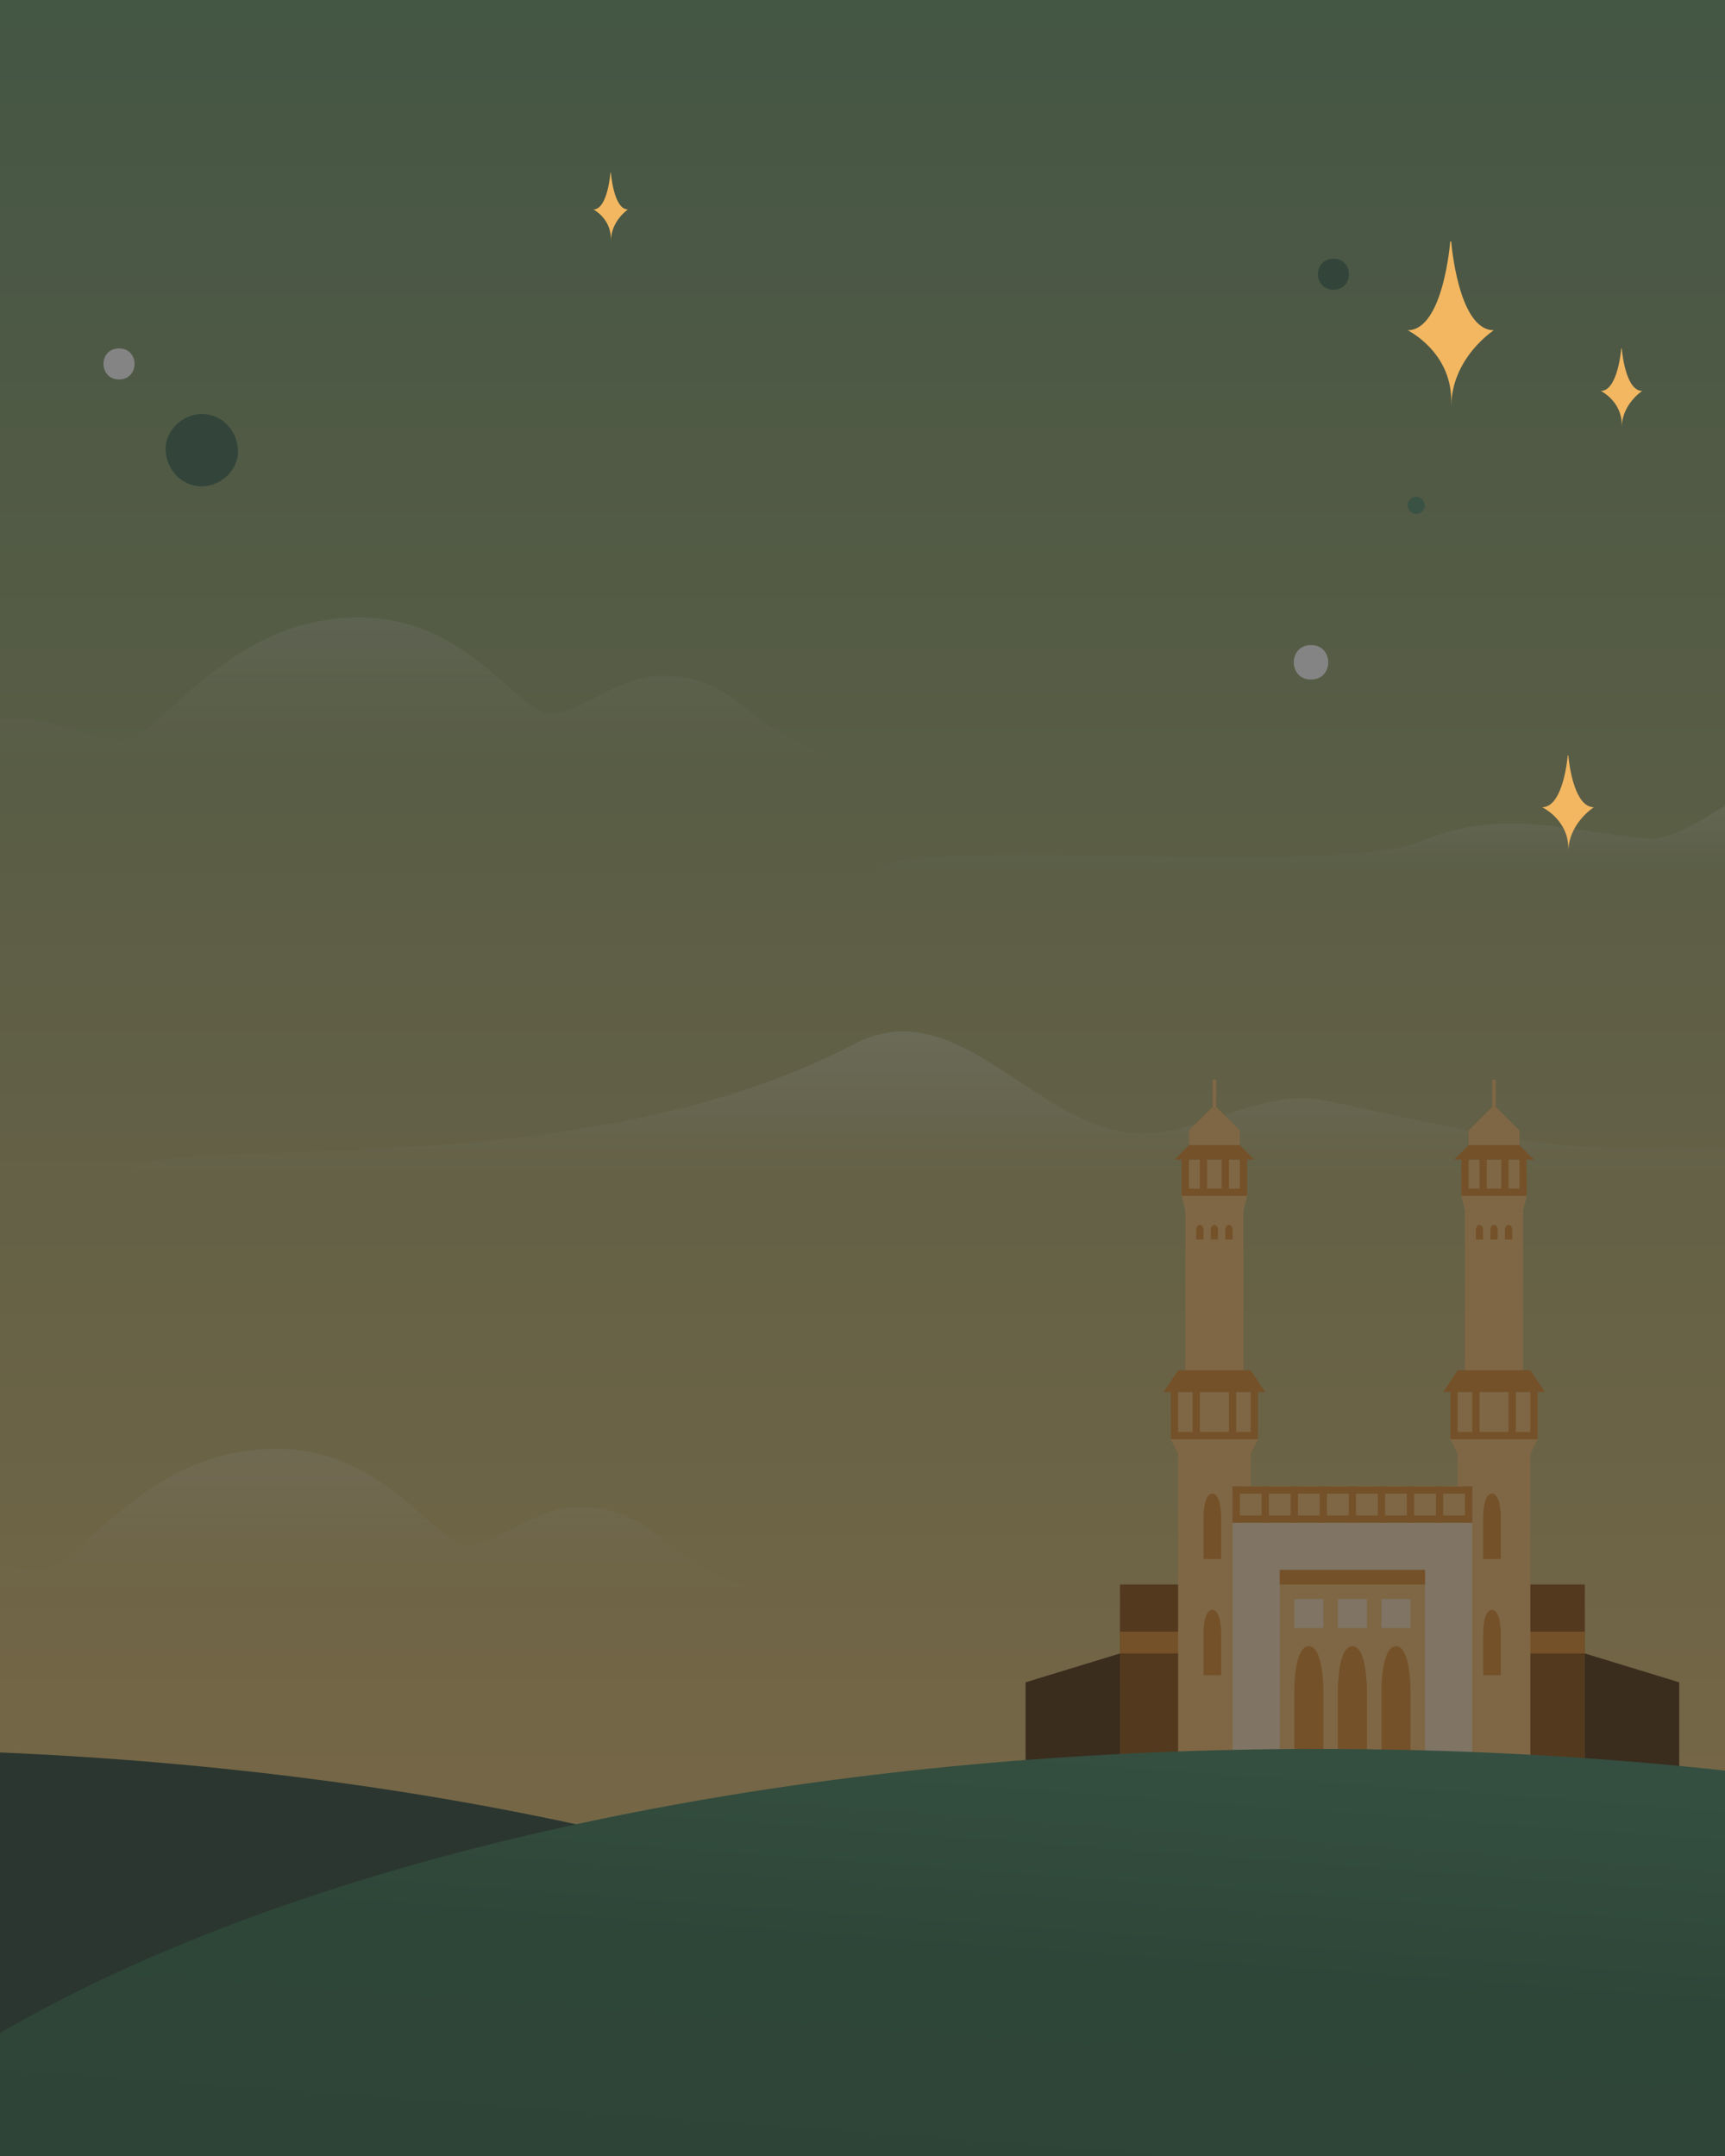 <svg width="500" height="625" fill="none" xmlns="http://www.w3.org/2000/svg">
  <rect width="100%" height="100%" fill="#808080" stroke="none"/>
  <g clip-path="url(#clip0)">
    <path fill="url(#paint0_linear)" d="M0 0h500v625H0z"/>
    <path d="M568 342s-177.211-.253-305.222-.253C212.143 341.747 35 342 35 342c0-16.273 126.986 5.612 212.403-39.281 29.924-15.729 51.751 23.367 81.43 25.813 15.495 1.28 34.48-11.391 51.25-10.1 8.684.667 61.085 15.156 92.82 14.59C535.542 331.899 568 334.929 568 342z" fill="url(#paint1_linear)"/>
    <path d="M191.514 195.898c-13.035.13-22.883 10.966-32.272 10.801-9.39-.164-23.57-27.699-55.116-27.699-39.157 0-57.653 35.368-68.166 35.368-11.878 0-18.458-5.926-30.095-5.926-30.52 0-25.021 9.405-47.865 12.72h291.892c-34.449-6.794-33.69-25.508-58.378-25.264z" fill="url(#paint2_linear)"/>
    <path d="M167.514 436.898c-13.035.13-22.883 10.966-32.272 10.801-9.39-.164-23.57-27.699-55.116-27.699-39.157 0-57.653 35.368-68.166 35.368-11.878 0-18.458-5.926-30.095-5.926-30.52 0-25.021 9.405-47.865 12.72h291.892c-34.449-6.794-33.69-25.508-58.378-25.264z" fill="url(#paint3_linear)"/>
    <path d="M549.1 253.04s-24.353.238-121.767.238c-38.532 0-173.333.195-173.333.195 0-12.566 132.167 1.3 157.733-9.533 23.764-10.071 43.282-2.756 65.867-.867 11.791.988 27.972-17.03 40.733-16.033 17.867 1.395 30.767 22.061 30.767 26z" fill="url(#paint4_linear)"/>
    <path d="M459.37 459.316H324.633V513H459.37v-53.684z" fill="#854400"/>
    <path d="M459.37 473H324.633v6.316H459.37V473z" fill="#D6801C"/>
    <path d="M362.527 421.421h-21.052V513h21.052v-91.579zM443.58 421.421h-21.053V513h21.053v-91.579zM360.422 350.895H343.58v46.315h16.842v-46.315zM441.475 350.895h-16.842v46.315h16.842v-46.315zM359.37 327.737l-7.369-7.368-7.368 7.368v6.316h14.737v-6.316zM440.422 327.737l-7.368-7.368-7.368 7.368v6.316h14.736v-6.316zM364.632 403.526h-25.263v12.632h25.263v-12.632zM445.685 403.526h-25.263v12.632h25.263v-12.632zM364.632 417.21h-25.263l2.105 4.211h21.053l2.105-4.211zM445.685 417.21h-25.263l2.105 4.211h21.053l2.105-4.211z" fill="#F3B761"/>
    <path d="M426.737 430.895h-69.473V513h69.473v-82.105z" fill="#F5D8AF"/>
    <path d="M426.737 430.895h-69.473v10.526h69.473v-10.526zM413.053 455.105h-42.106V513h42.106v-57.895z" fill="#F3B761"/>
    <path d="M413.053 455.105h-42.106v4.211h42.106v-4.211z" fill="#D6801C"/>
    <path d="M352.527 313h-1.052v12.632h1.052V313zM433.58 313h-1.053v12.632h1.053V313z" fill="#F3B761"/>
    <path d="M383.579 463.526h-8.421v8.421h8.421v-8.421zM396.21 463.526h-8.421v8.421h8.421v-8.421zM408.843 463.526h-8.421v8.421h8.421v-8.421z" fill="#F5D8AF"/>
    <path d="M383.579 513h-8.421v-23.263s0-12.527 4.211-12.527c4.21 0 4.21 12.527 4.21 12.527V513zM354.105 451.947h-5.263v-12.315s0-6.632 2.564-6.632 2.564 6.632 2.564 6.632v12.315h.135zM435.158 451.947h-5.263v-12.315s0-6.632 2.564-6.632 2.564 6.632 2.564 6.632v12.315h.135zM354.105 485.631h-5.263v-12.315s0-6.632 2.564-6.632 2.564 6.632 2.564 6.632v12.315h.135zM435.158 485.631h-5.263v-12.315s0-6.632 2.564-6.632 2.564 6.632 2.564 6.632v12.315h.135zM352.982 359.316h-2.035v-2.737s0-1.474 1.053-1.474 1.053 1.474 1.053 1.474v2.737h-.071zM434.035 359.316H432v-2.737s0-1.474 1.053-1.474c1.052 0 1.052 1.474 1.052 1.474v2.737h-.07zM357.193 359.316h-2.035v-2.737s0-1.474 1.053-1.474c1.052 0 1.052 1.474 1.052 1.474v2.737h-.07zM438.246 359.316h-2.035v-2.737s0-1.474 1.053-1.474c1.052 0 1.052 1.474 1.052 1.474v2.737h-.07zM348.773 359.316h-2.035v-2.737s0-1.474 1.053-1.474 1.053 1.474 1.053 1.474v2.737h-.071zM429.824 359.316h-2.035v-2.737s0-1.474 1.053-1.474c1.052 0 1.052 1.474 1.052 1.474v2.737h-.07zM396.21 513h-8.421v-23.263s0-12.527 4.211-12.527c4.21 0 4.21 12.527 4.21 12.527V513zM408.843 513h-8.421v-23.263s0-12.527 4.21-12.527c4.211 0 4.211 12.527 4.211 12.527V513zM359.369 430.895h-2.105v10.526h2.105v-10.526zM426.738 430.895h-2.105v10.526h2.105v-10.526zM393.053 430.895h-2.106v10.526h2.106v-10.526zM376.211 430.895h-2.106v10.526h2.106v-10.526zM367.791 430.895h-2.105v10.526h2.105v-10.526zM384.633 430.895h-2.106v10.526h2.106v-10.526zM401.474 430.895h-2.105v10.526h2.105v-10.526zM418.316 430.895h-2.105v10.526h2.105v-10.526zM409.894 430.895h-2.105v10.526h2.105v-10.526z" fill="#D6801C"/>
    <path d="M426.737 430.895h-69.473V433h69.473v-2.105zM426.737 439.316h-69.473v2.105h69.473v-2.105z" fill="#D6801C"/>
    <path d="M361.475 336.158h-18.948v10.526h18.948v-10.526zM442.527 336.158H423.58v10.526h18.947v-10.526zM361.475 346.684h-18.948l1.053 4.211h16.842l1.053-4.211zM442.527 346.684H423.58l1.053 4.211h16.842l1.052-4.211z" fill="#F3B761"/>
    <path d="M366.737 403.526h-29.473l4.21-6.316h21.053l4.21 6.316zM447.79 403.526h-29.474l4.211-6.316h21.053l4.21 6.316zM364.632 415.105h-25.263v2.105h25.263v-2.105zM445.685 415.105h-25.263v2.105h25.263v-2.105zM341.474 403.526h-2.105v11.579h2.105v-11.579zM422.527 403.526h-2.105v11.579h2.105v-11.579zM364.633 403.526h-2.106v11.579h2.106v-11.579zM445.685 403.526h-2.105v11.579h2.105v-11.579zM347.791 403.526h-2.105v11.579h2.105v-11.579zM428.844 403.526h-2.106v11.579h2.106v-11.579zM358.316 403.526h-2.105v11.579h2.105v-11.579zM439.369 403.526h-2.105v11.579h2.105v-11.579zM363.58 336.158h-23.158l4.21-4.211h14.737l4.211 4.211zM444.632 336.158h-23.157l4.21-4.211h14.737l4.21 4.211zM425.685 336.158h-2.105v8.421h2.105v-8.421zM442.527 336.158h-2.105v8.421h2.105v-8.421zM430.947 336.158h-2.105v8.421h2.105v-8.421zM437.263 336.158h-2.105v8.421h2.105v-8.421zM361.475 344.579h-18.948v2.105h18.948v-2.105zM442.527 344.579H423.58v2.105h18.947v-2.105zM344.633 336.158h-2.106v8.421h2.106v-8.421zM361.474 336.158h-2.105v8.421h2.105v-8.421zM349.894 336.158h-2.105v8.421h2.105v-8.421zM356.211 336.158h-2.106v8.421h2.106v-8.421z" fill="#D6801C"/>
    <path d="M324.632 513h-27.368v-25.314l27.368-8.37V513zM459.37 513h27.368v-25.314l-27.368-8.37V513z" fill="#472600"/>
    <path d="M-48 904c260.126 0 471-88.872 471-198.5C423 595.871 212.126 507-48 507s-471 88.871-471 198.5C-519 815.128-308.126 904-48 904z" fill="#203D2C"/>
    <path d="M382 904c260.126 0 471-88.872 471-198.5C853 595.871 642.126 507 382 507S-89 595.871-89 705.5C-89 815.128 121.874 904 382 904z" fill="url(#paint5_linear)"/>
    <path d="M380 197c6.659 0 6.675-10 0-10-6.659 0-6.675 10 0 10z" fill="#fff"/>
    <path d="M386.5 84c5.996 0 6.004-9 0-9-5.996 0-6.004 9 0 9z" fill="#346247"/>
    <path d="M34.5 110c5.996 0 6.004-9 0-9-5.996 0-6.004 9 0 9z" fill="#fff"/>
    <path d="M410.5 149c1.309 0 2.558-1.15 2.498-2.5-.06-1.355-1.099-2.5-2.498-2.5-1.309 0-2.558 1.15-2.498 2.5.06 1.355 1.099 2.5 2.498 2.5z" fill="#45835F"/>
    <path d="M58.5 141c5.497 0 10.743-4.83 10.491-10.5-.251-5.691-4.616-10.5-10.491-10.5-5.497 0-10.743 4.83-10.491 10.5.252 5.691 4.616 10.5 10.491 10.5z" fill="#346247"/>
    <path opacity=".6" fill="#323232" d="M0 0h500v625H0z"/>
    <path d="M454.588 247c0-8.324 7.412-12.99 7.412-12.99-6.242 0-7.412-15.01-7.412-15.01h-.176s-1.17 15.01-7.412 15.01c0 0 7.588 3.583 7.588 11.908V247zM177.059 70c0-5.945 4.941-9.277 4.941-9.277-4.163 0-4.941-10.723-4.941-10.723h-.118s-.782 10.723-4.941 10.723c0 0 5.059 2.56 5.059 8.504V70zM420.647 118c0-14.268 12.353-22.265 12.353-22.265-10.407 0-12.353-25.735-12.353-25.735h-.294S418.397 95.735 408 95.735c0 0 12.647 6.142 12.647 20.41V118zM470.071 124c0-6.837 5.929-10.669 5.929-10.669-4.995 0-5.929-12.331-5.929-12.331h-.142s-.938 12.331-5.929 12.331c0 0 6.071 2.943 6.071 9.78V124z" fill="#F3B761"/>
  </g>
  <defs>
    <linearGradient id="paint0_linear" x1="228" y1="-108.75" x2="228" y2="656.25" gradientUnits="userSpaceOnUse">
      <stop stop-color="#45835F"/>
      <stop offset="1" stop-color="#F8C066"/>
    </linearGradient>
    <linearGradient id="paint1_linear" x1="302" y1="268" x2="302" y2="342" gradientUnits="userSpaceOnUse">
      <stop stop-color="#fff" stop-opacity=".5"/>
      <stop offset="1" stop-color="#fff" stop-opacity="0"/>
    </linearGradient>
    <linearGradient id="paint2_linear" x1="103.946" y1="221.161" x2="103.946" y2="67" gradientUnits="userSpaceOnUse">
      <stop stop-color="#fff" stop-opacity="0"/>
      <stop offset="1" stop-color="#fff" stop-opacity=".7"/>
    </linearGradient>
    <linearGradient id="paint3_linear" x1="79.946" y1="462.161" x2="79.946" y2="308" gradientUnits="userSpaceOnUse">
      <stop stop-color="#fff" stop-opacity="0"/>
      <stop offset="1" stop-color="#fff" stop-opacity=".7"/>
    </linearGradient>
    <linearGradient id="paint4_linear" x1="401.55" y1="191" x2="401.55" y2="253" gradientUnits="userSpaceOnUse">
      <stop stop-color="#fff" stop-opacity=".71"/>
      <stop offset="1" stop-color="#fff" stop-opacity="0"/>
    </linearGradient>
    <linearGradient id="paint5_linear" x1="100" y1="898" x2="138.306" y2="373.796" gradientUnits="userSpaceOnUse">
      <stop stop-color="#214D2E"/>
      <stop offset=".651" stop-color="#286442"/>
      <stop offset="1" stop-color="#52A078"/>
    </linearGradient>
    <clipPath id="clip0">
      <path fill="#fff" d="M0 0h500v625H0z"/>
    </clipPath>
  </defs>
</svg>
